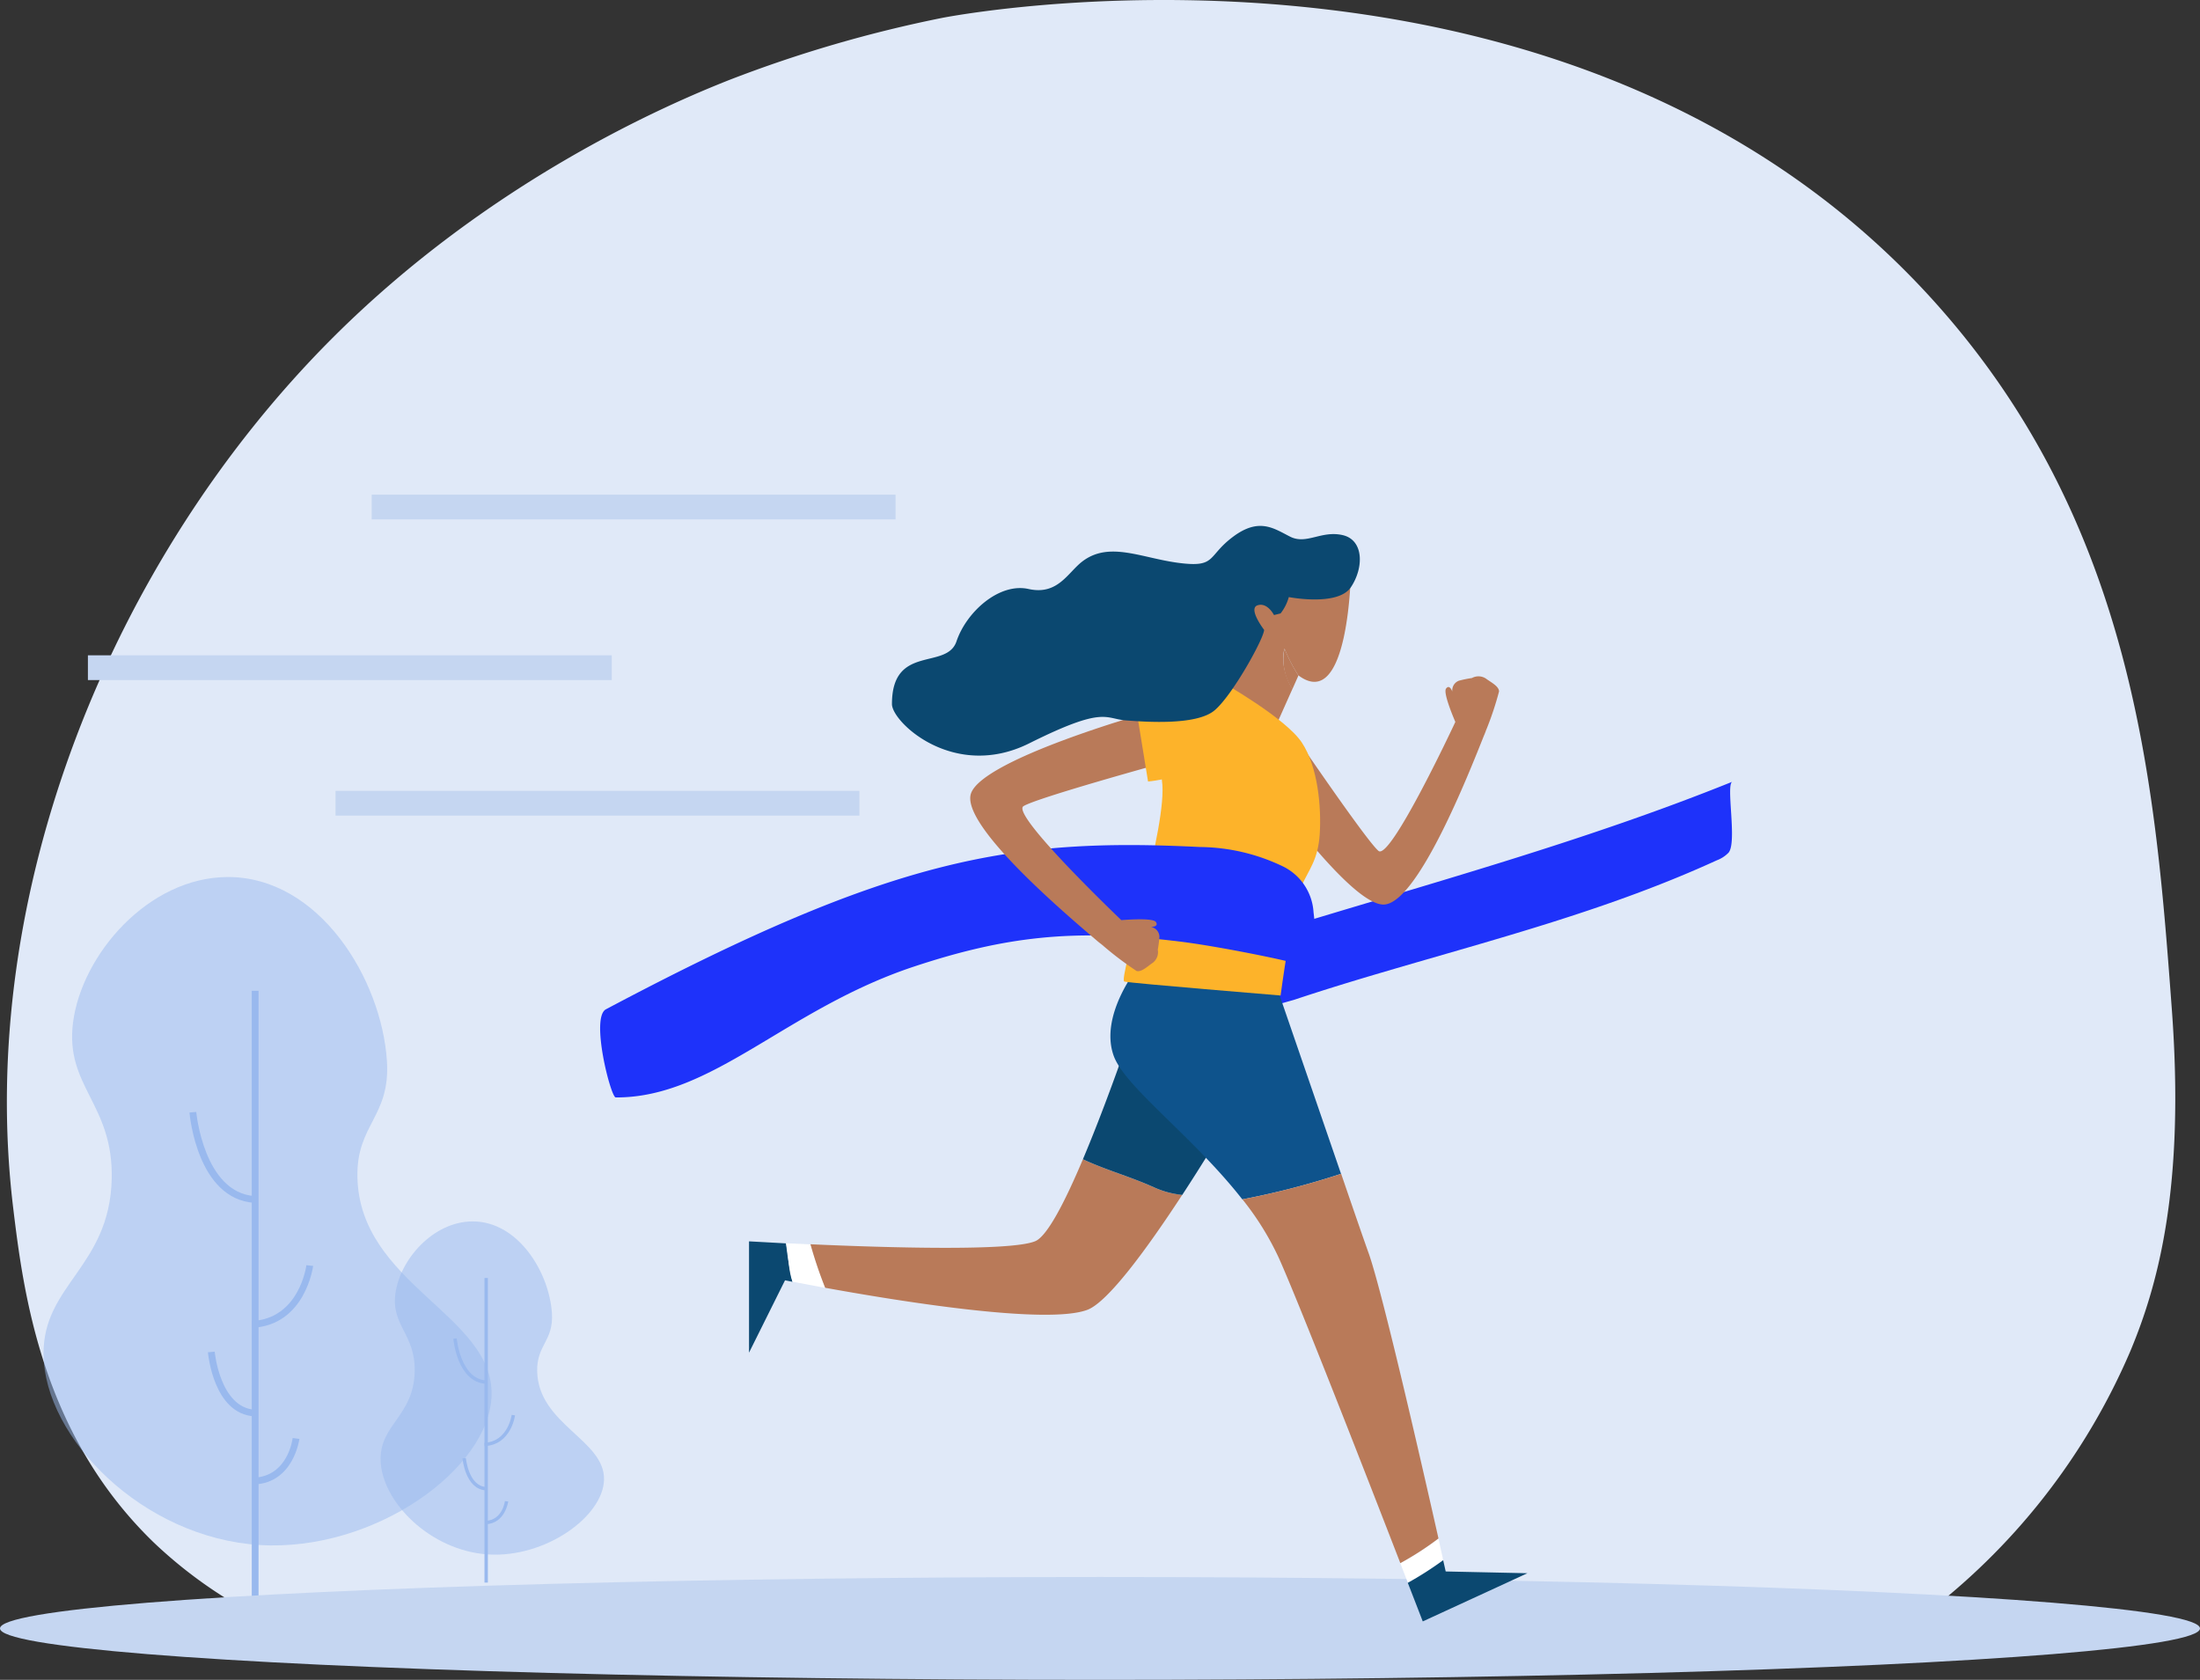 <svg xmlns="http://www.w3.org/2000/svg" width="274.963" height="209.943" viewBox="0 0 274.963 209.943">
  <rect x="0" y="0" width="274.963" height="209.943" fill="#333333" stroke="none"/>
  <g id="illustration_running" data-name="illustration/running" transform="translate(-0.037 -0.105)">
    <g id="bg" transform="translate(0 0.026)">
      <path id="Path" d="M41.58,206.076a56.306,56.306,0,0,1-23.2-13.278C4.415,179.3,2.091,161.857.763,150.752-3.885,111.672,13.1,69.83,40.694,42.242,60.134,22.812,82.009,13.254,90.383,9.958A162,162,0,0,1,116.96,2.223c5.459-1.031,81.3-14.052,125.4,37.128,23.83,27.625,26.227,59.872,28.219,86.742,1.642,22.155-1.66,34.328-5.164,42.726a81.794,81.794,0,0,1-26.19,33.334" transform="translate(0.897 0.079)" fill="#e0e9f8"/>
      <g id="Group" transform="translate(5.349 109.578)">
        <g id="Group-2" data-name="Group" opacity="0.5">
          <path id="Path-2" data-name="Path" d="M27,83.482C12.432,82.58.093,70.13,0,59.633c-.074-8.674,8.244-10.921,8.521-21.86.24-9.448-5.865-11.547-4.832-19.6C4.777,9.724,13.059.037,23.019,0c11.454-.018,19.237,12.763,19.9,23,.443,6.961-3.818,7.919-3.689,14.475C39.471,50.885,56.236,54.716,56,64.734,55.794,73.942,41.352,84.366,27,83.482Z" transform="translate(0.129 0.11)" fill="#99b9ee"/>
        </g>
        <rect id="Rectangle" width="0.848" height="76.355" transform="translate(26.154 14.328)" fill="#99b9ee"/>
        <path id="Path-3" data-name="Path" d="M8.1,11.363C1.014,10.884.037.516,0,.074L.848,0c0,.092.959,10.092,7.3,10.516Z" transform="translate(18.37 29.466)" fill="#99b9ee"/>
        <path id="Path-4" data-name="Path" d="M5.791,8.085C.719,7.753.037.387,0,.074L.848,0c0,.074.664,6.961,5,7.256Z" transform="translate(20.676 59.43)" fill="#99b9ee"/>
        <path id="Path-5" data-name="Path" d="M.037,7.827,0,6.98C5.939,6.685,6.806.074,6.806,0l.848.092C7.636.184,6.677,7.5.037,7.827Z" transform="translate(26.172 48.62)" fill="#99b9ee"/>
        <path id="Path-6" data-name="Path" d="M.037,5.8,0,4.954C4.187,4.751,4.8.2,4.814,0l.848.11C5.644.166,4.943,5.58.037,5.8Z" transform="translate(26.449 70.222)" fill="#99b9ee"/>
      </g>
      <g id="Group-3" data-name="Group" transform="translate(47.586 152.673)">
        <g id="Group-4" data-name="Group" opacity="0.5">
          <path id="Path-7" data-name="Path" d="M13.464,41.621C6.2,41.179.037,34.973,0,29.724c-.037-4.328,4.113-5.451,4.261-10.9.129-4.715-2.933-5.764-2.416-9.761C2.38,4.844,6.511.018,11.491,0c5.7-.018,9.591,6.354,9.923,11.474.221,3.462-1.9,3.941-1.844,7.219.111,6.685,8.484,8.6,8.355,13.591C27.814,36.87,20.621,42.063,13.464,41.621Z" transform="translate(0.018 0.055)" fill="#99b9ee"/>
        </g>
        <rect id="Rectangle-2" data-name="Rectangle" width="0.424" height="38.067" transform="translate(13.003 7.127)" fill="#99b9ee"/>
        <path id="Path-8" data-name="Path" d="M4.039,5.672C.516,5.433.018.258,0,.037L.424,0c0,.055.48,5.028,3.652,5.249Z" transform="translate(9.111 14.678)" fill="#99b9ee"/>
        <path id="Path-9" data-name="Path" d="M2.9,4.033C.369,3.867.018.184,0,.037L.424,0c0,.037.332,3.462,2.49,3.61Z" transform="translate(10.255 29.632)" fill="#99b9ee"/>
        <path id="Path-10" data-name="Path" d="M.018,3.9,0,3.481C2.951,3.333,3.394.037,3.394,0l.424.055C3.818.092,3.338,3.739.018,3.9Z" transform="translate(13.003 24.236)" fill="#99b9ee"/>
        <path id="Path-11" data-name="Path" d="M.018,2.891,0,2.468C2.084,2.376,2.4.092,2.4,0l.424.055C2.8.092,2.453,2.781.018,2.891Z" transform="translate(13.151 35.01)" fill="#99b9ee"/>
      </g>
      <ellipse id="Oval" cx="137.482" cy="6.427" rx="137.482" ry="6.427" transform="translate(0.037 197.168)" fill="#c5d6f1"/>
      <rect id="Rectangle-3" data-name="Rectangle" width="65.476" height="3.094" transform="translate(46.491 61.901)" fill="#c5d6f1"/>
      <rect id="Rectangle-4" data-name="Rectangle" width="65.476" height="3.094" transform="translate(11.024 81.978)" fill="#c5d6f1"/>
      <rect id="Rectangle-5" data-name="Rectangle" width="65.476" height="3.094" transform="translate(41.973 98.918)" fill="#c5d6f1"/>
    </g>
    <g id="Runner" transform="translate(74.917 65.781)">
      <path id="Path-12" data-name="Path" d="M1.029,18.636,0,28.436c.032-.285,3.247-1.106,3.5-1.2,3.753-1.249,7.523-2.4,11.308-3.509C28.887,19.584,42.9,15.949,56.285,9.816a3.944,3.944,0,0,0,1.457-.948C58.851,7.6,57.378.332,58.217,0,39.561,7.524,20.256,12.74,1.029,18.636Z" transform="translate(83.414 32.024)" fill="#1e32fa"/>
      <path id="Path-13" data-name="Path" d="M31.009,1.89a39.332,39.332,0,0,1-1.615,4.837,5.917,5.917,0,0,1-.238.6c-.016.063-.048.111-.048.126s-.016.016-.016.032c-1.71,4.284-8.33,21.2-12.59,21.039C11.909,28.35,0,11.042,0,11.042L5.416,7.28s9.043,13.309,10.532,14.542c1.457,1.185,9.17-15.19,9.6-16.123-.412-.964-1.536-3.7-1.156-4.173.443-.585.776.379.776.379A1.289,1.289,0,0,1,26,.546,13.958,13.958,0,0,1,27.62.214a1.685,1.685,0,0,1,1.742.063C29.98.736,31.009,1.242,31.009,1.89Z" transform="translate(81.466 18.849)" fill="#b97a59"/>
      <path id="Path-14" data-name="Path" d="M0,0V13.91L4.5,4.868s.333.063.934.19A40.531,40.531,0,0,1,4.624.253C1.805.095,0,0,0,0Z" transform="translate(18.735 89.465)" fill="#0b4870"/>
      <path id="Path-15" data-name="Path" d="M0,0C.333,1.6.285,3.351.808,4.805c.871.174,2.3.443,4.1.775-.681-1.8-1.33-3.6-1.837-5.437C1.948.095.919.047,0,0Z" transform="translate(23.36 89.702)" fill="#fff"/>
      <path id="Path-16" data-name="Path" d="M42.9,3.493C39.925,2.15,36.948,1.359,34.05,0c-2.281,5.406-4.482,9.642-5.971,10.243-3.057,1.265-18.514.806-28.079.379A53.556,53.556,0,0,0,1.837,16.06c9.059,1.644,27.7,4.679,32.783,2.75,2.566-.98,7.412-7.587,11.846-14.368A10.956,10.956,0,0,1,42.9,3.493Z" transform="translate(26.416 79.207)" fill="#b97a59"/>
      <path id="Path-17" data-name="Path" d="M23.265,0H9.566S4.624,15.68,0,26.6c2.9,1.359,5.876,2.15,8.853,3.493a11.29,11.29,0,0,0,3.563.964C17.484,23.3,22.029,15.3,22.029,15.3Z" transform="translate(60.466 52.604)" fill="#0b4870"/>
      <path id="Path-18" data-name="Path" d="M20.24.933,3.484,0S-1.426,6.022.411,11.128c1.425,3.936,9.93,10.085,16.075,17.94a98.361,98.361,0,0,0,12.337-3.193C25.165,15.238,20.24.933,20.24.933Z" transform="translate(63.903 55.149)" fill="#0e538c"/>
      <path id="Path-19" data-name="Path" d="M.95,5.532A45.366,45.366,0,0,0,5.369,2.7C5.21,2.007,5,1.091,4.767,0A36.719,36.719,0,0,1,0,3.082C.333,3.952.649,4.774.95,5.532Z" transform="translate(100.138 126.611)" fill="#fff"/>
      <path id="Path-20" data-name="Path" d="M12.337,0A101.166,101.166,0,0,1,0,3.193a35.672,35.672,0,0,1,4.561,7.35c2.613,5.833,10.8,26.824,15.172,38.11A37.827,37.827,0,0,0,24.5,45.57c-2.043-9.073-6.921-30.444-8.679-35.517C15.14,8.156,13.842,4.394,12.337,0Z" transform="translate(80.405 81.025)" fill="#b97a59"/>
      <path id="Path-21" data-name="Path" d="M4.735,1.407S4.624.9,4.419,0A41.843,41.843,0,0,1,0,2.829C1.156,5.8,1.869,7.65,1.869,7.65L14.95,1.628Z" transform="translate(101.072 129.314)" fill="#0b4870"/>
      <path id="Path-22" data-name="Path" d="M1.16,5.074l.76-1.707A20.58,20.58,0,0,1,.179,0,6.7,6.7,0,0,0,1.16,5.074Z" transform="translate(85.484 15.38)" fill="#b97a59"/>
      <path id="Path-23" data-name="Path" d="M4.086,0,0,15.506l7.158,4.9,1.887-4.225c-.093-.156-.168-.287-.251-.449a8.228,8.228,0,0,1-.8-2.3,6.1,6.1,0,0,1-.083-1.309,3.856,3.856,0,0,1,.148-1A19.414,19.414,0,0,0,9.8,14.495h.016C16.154,19.189,16.36,1.438,16.36,1.438Z" transform="translate(77.602 4.252)" fill="#b97a59"/>
      <path id="Path-24" data-name="Path" d="M12.237,0S20.2,4.489,22.246,7.556s2.455,8.156,2.249,11.428-1.33,4.394-2.344,6.639c-1.029,2.245-2.55,13.562-2.55,13.562S.9,37.651.074,37.446s5.527-19.584,4.7-25.1S12.237,0,12.237,0Z" transform="translate(65.571 19.553)" fill="#fdb32a"/>
      <path id="Path-25" data-name="Path" d="M1.947,31.541c12.084.063,21.253-11.017,37.2-16.328C50.8,11.34,59.246,10.534,71.44,11.94c2.692.3,5.321.759,7.982,1.249,2.122.4,4.229.822,6.319,1.3.839.19,1.79.7,2.407.142C89.7,13.268,89.384,10.2,89.162,8.4a6.84,6.84,0,0,0-3.738-5.69A24.4,24.4,0,0,0,74.972.244C51.375-.926,36.5,1.54.728,20.523-1.236,21.551,1.329,31.541,1.947,31.541Z" transform="translate(0.128 39.937)" fill="#1e32fa"/>
      <path id="Path-26" data-name="Path" d="M23.647,27.946a16.149,16.149,0,0,1-.206,1.628,1.676,1.676,0,0,1-.618,1.628c-.618.411-1.425,1.217-2.043,1.027a41.627,41.627,0,0,1-4.086-3.082c-.269-.221-.459-.379-.57-.458a.351.351,0,0,0-.079-.063C12.53,25.622-1.391,13.957.113,9.99,1.744,5.706,21.984,0,21.984,0l1.837,6.323S8.285,10.606,6.654,11.634c-1.6,1,11.482,13.53,12.226,14.242,1.061-.079,3.991-.269,4.324.237.412.616-.618.616-.618.616A1.281,1.281,0,0,1,23.647,27.946Z" transform="translate(46.384 23.441)" fill="#b97a59"/>
      <path id="Path-27" data-name="Path" d="M.57.458h0C.443.364.253.205,0,0,.111.079.317.237.57.458Z" transform="translate(62.525 52.13)" fill="#ffe3ca"/>
      <path id="Path-28" data-name="Path" d="M0,1.1,1.425,9.869s10.041-.743,9-7.745C9.8-1.955,0,1.1,0,1.1Z" transform="translate(67.181 22.124)" fill="#fdb32a"/>
      <path id="Path-29" data-name="Path" d="M.253,0C.19.142.111.348,0,.6.048.458.127.253.238,0Z" transform="translate(110.638 25.575)" fill="#ffe3ca"/>
      <path id="Path-30" data-name="Path" d="M.087.063A.049.049,0,0,0,.071.095h0C.071.079.071.079.087.063Z" transform="translate(110.503 26.255)" fill="#ffe3ca"/>
      <path id="Path-31" data-name="Path" d="M47.749,11.139l.824-.205A5.771,5.771,0,0,0,49.6,8.894s6.129,1.2,7.76-1.233,1.631-5.9-1.029-6.512-4.5,1.217-6.541.205c-2.043-1.027-3.88-2.45-7.158,0S40.59,5.227,35.887,4.627s-8.695-2.75-12.068-.205C21.982,5.812,20.747,8.7,17.072,7.883s-7.76,2.861-9,6.528C6.857,18.078,0,14.711,0,22.267c0,2.26,7.76,9.595,17.167,4.9s9.407-3.066,12.068-2.861,8.79.616,11.038-1.217,6.24-9.073,6.24-10.1c0,0-2.043-2.656-.824-3.066C46.925,9.511,47.749,11.139,47.749,11.139Z" transform="translate(36.599 0.052)" fill="#0b4870"/>
    </g>
  </g>
</svg>
